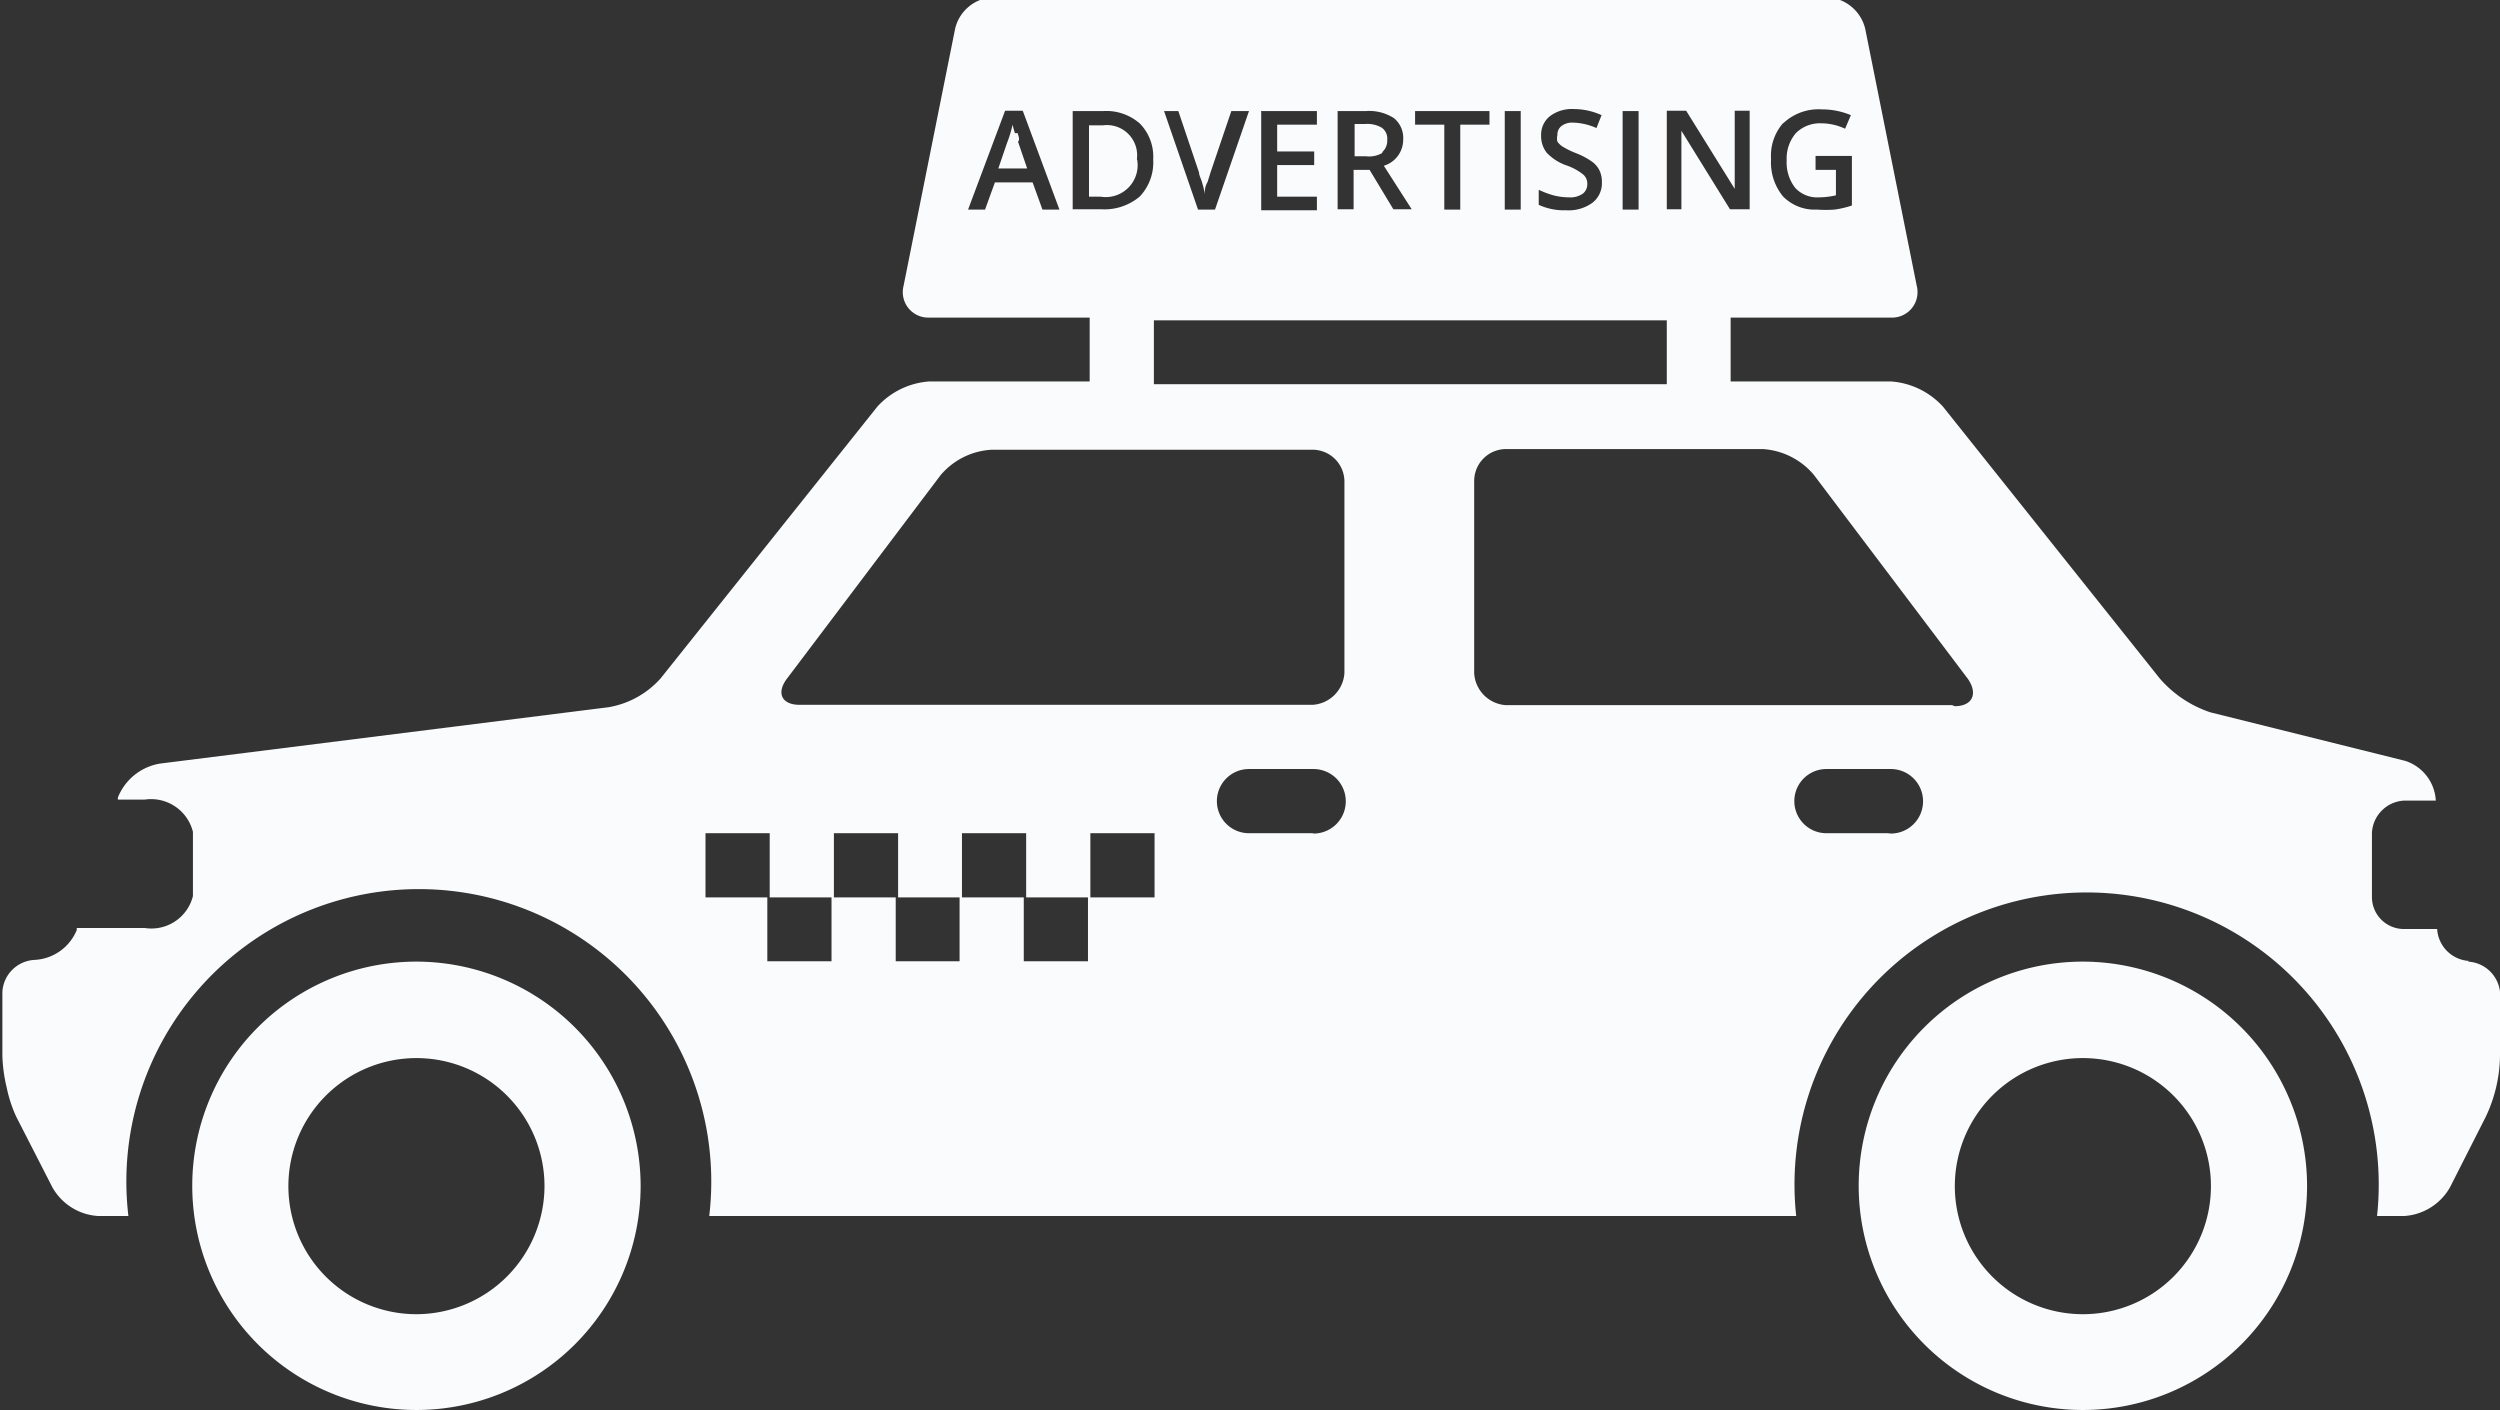 <svg id="Ñëîé_13" data-name="Ñëîé 13" xmlns="http://www.w3.org/2000/svg" viewBox="0 0 73.6 41.51"><rect x="0" y="0" width="73.6" height="41.51" fill="#333333" stroke="none"/><title>icono16</title><path d="M360.49,395.52a6.6,6.6,0,1,0,6.6,6.61A6.61,6.61,0,0,0,360.49,395.52Zm0,10.38a3.77,3.77,0,1,1,3.77-3.78A3.78,3.78,0,0,1,360.49,405.9Zm49.06-10.38a6.6,6.6,0,1,0,6.6,6.61A6.61,6.61,0,0,0,409.56,395.52Zm0,10.38a3.77,3.77,0,1,1,3.77-3.78A3.77,3.77,0,0,1,409.56,405.9Zm-27.85-34a0.89,0.89,0,0,0-1-1h-0.41V373h0.34A0.94,0.94,0,0,0,381.71,371.92Zm7.22-.21a0.45,0.45,0,0,0,.15-0.37,0.39,0.39,0,0,0-.16-0.35,0.84,0.84,0,0,0-.48-0.11h-0.32v0.95h0.33A0.77,0.77,0,0,0,388.93,371.71Zm32,23.81a1,1,0,0,1-.94-0.94H419a0.94,0.94,0,0,1-.94-0.94v-1.89a1,1,0,0,1,.94-0.95h0.94a1.3,1.3,0,0,0-.9-1.17l-5.74-1.43a3.39,3.39,0,0,1-1.49-1l-6.38-8a2.29,2.29,0,0,0-1.53-.74h-4.72v-1.88h4.72a0.75,0.75,0,0,0,.76-0.93l-1.52-7.58a1.21,1.21,0,0,0-1.13-.92H377.48a1.2,1.2,0,0,0-1.13.92l-1.52,7.58a0.75,0.75,0,0,0,.76.93h4.72v1.88h-4.72a2.28,2.28,0,0,0-1.53.74l-6.38,8a2.65,2.65,0,0,1-1.53.85l-13.21,1.66a1.62,1.62,0,0,0-1.24,1l0,0.06h0.79a1.27,1.27,0,0,1,1.42.95v1.89a1.26,1.26,0,0,1-1.42.94h-2l0,0.06a1.42,1.42,0,0,1-1.25.88,1,1,0,0,0-.94.94v1.89a4.57,4.57,0,0,0,.13.94,3.91,3.91,0,0,0,.28.85l1.06,2.07a1.66,1.66,0,0,0,1.36.85h0.88a8.61,8.61,0,1,1,17.1,0h32a8.6,8.6,0,1,1,17.1,0H419a1.67,1.67,0,0,0,1.36-.85l1.05-2.07a4.3,4.3,0,0,0,.42-1.79v-1.89A1,1,0,0,0,420.88,395.52Zm-20.17-24.68a1.51,1.51,0,0,1,1.11-.39,2.22,2.22,0,0,1,.86.17l-0.17.4a1.68,1.68,0,0,0-.71-0.16,1,1,0,0,0-.74.29,1.15,1.15,0,0,0-.27.8,1.21,1.21,0,0,0,.25.81,0.88,0.88,0,0,0,.7.28,2.26,2.26,0,0,0,.5-0.06v-0.75h-0.6v-0.41h1.07v1.46a2.74,2.74,0,0,1-.51.12,3.51,3.51,0,0,1-.52,0,1.3,1.3,0,0,1-1-.39,1.58,1.58,0,0,1-.35-1.1A1.45,1.45,0,0,1,400.72,370.84Zm-3.45-.35h0.57l1.43,2.3h0s0-.14,0-0.33,0-.34,0-0.45v-1.52h0.44v2.9h-0.58l-1.43-2.31h0v0.13c0,0.25,0,.47,0,0.68v1.5h-0.43v-2.9Zm0,6.17v1.88h-15.1v-1.88h15.1ZM396,370.48h0.47v2.9H396v-2.9Zm-2.42,2.34a2.45,2.45,0,0,0,.42.15,1.87,1.87,0,0,0,.42.05,0.64,0.64,0,0,0,.41-0.11,0.35,0.35,0,0,0,.13-0.29,0.35,0.35,0,0,0-.13-0.28,1.65,1.65,0,0,0-.51-0.27,1.45,1.45,0,0,1-.56-0.37,0.8,0.8,0,0,1-.16-0.5,0.7,0.7,0,0,1,.26-0.57,1.07,1.07,0,0,1,.69-0.21,2,2,0,0,1,.83.18l-0.15.38a1.8,1.8,0,0,0-.69-0.16,0.52,0.52,0,0,0-.34.1,0.32,0.32,0,0,0-.12.27,0.39,0.39,0,0,0,0,.19,0.55,0.55,0,0,0,.16.15,2.47,2.47,0,0,0,.39.19,2.18,2.18,0,0,1,.47.25,0.7,0.7,0,0,1,.22.26,0.78,0.78,0,0,1,.07.34,0.73,0.73,0,0,1-.28.61,1.19,1.19,0,0,1-.78.22,1.76,1.76,0,0,1-.8-0.16v-0.44Zm-1.06-2.34H393v2.9h-0.47v-2.9Zm-2.63,0h2.19v0.4h-0.86v2.5h-0.47v-2.5h-0.86v-0.4Zm-2.27,0h0.82a1.34,1.34,0,0,1,.83.21,0.75,0.75,0,0,1,.27.63,0.8,0.8,0,0,1-.57.77l0.82,1.28h-0.54l-0.7-1.16h-0.47v1.16h-0.47v-2.9Zm-2.27,0H387v0.4h-1.17v0.79h1.09v0.4h-1.09V373H387v0.4h-1.64v-2.9Zm-2.43,0,0.61,1.81c0,0.09.07,0.2,0.1,0.33a2.45,2.45,0,0,1,.07.3c0-.1,0-0.22.08-0.35l0.09-.29,0.61-1.8H385l-1,2.9h-0.5l-1-2.9h0.49Zm-4,2.9-0.29-.8h-1.11l-0.29.8h-0.5l1.09-2.91h0.52l1.08,2.91H379Zm0.89,0v-2.9h0.9a1.49,1.49,0,0,1,1.08.37,1.39,1.39,0,0,1,.39,1.05,1.46,1.46,0,0,1-.4,1.1,1.62,1.62,0,0,1-1.15.37h-0.81Zm2.34,20.25h-1.89v1.88h-1.89v-1.88h-1.89v1.88h-1.88v-1.88h-1.89v1.88h-1.89v-1.88H369v-1.89h1.89v1.89h1.89v-1.89h1.89v1.89h1.88v-1.89h1.89v1.89h1.89v-1.89h1.89v1.89Zm4.72-1.89H385a0.94,0.94,0,0,1,0-1.89h1.89A0.94,0.94,0,0,1,386.91,391.75Zm0.94-4.72a1,1,0,0,1-.94.94h-15.1c-0.52,0-.69-0.34-0.38-0.76l4.53-6a2.12,2.12,0,0,1,1.51-.75h9.44a0.94,0.94,0,0,1,.94.94V387Zm16,4.72H402a0.94,0.94,0,0,1,0-1.89h1.89A0.94,0.94,0,0,1,403.9,391.75Zm1.89-3.77H392.57a1,1,0,0,1-.94-0.94v-5.66a0.94,0.94,0,0,1,.94-0.94h7.55a2.14,2.14,0,0,1,1.51.76l4.53,6C406.47,387.63,406.3,388,405.78,388Zm-27.59-16.84a2.56,2.56,0,0,1-.07-0.25,3.51,3.51,0,0,1-.16.53l-0.26.76h0.85l-0.27-.79C378.26,371.33,378.22,371.24,378.19,371.13Z" transform="translate(-348.23 -367.21)" style="fill:#fafbfc"/></svg>